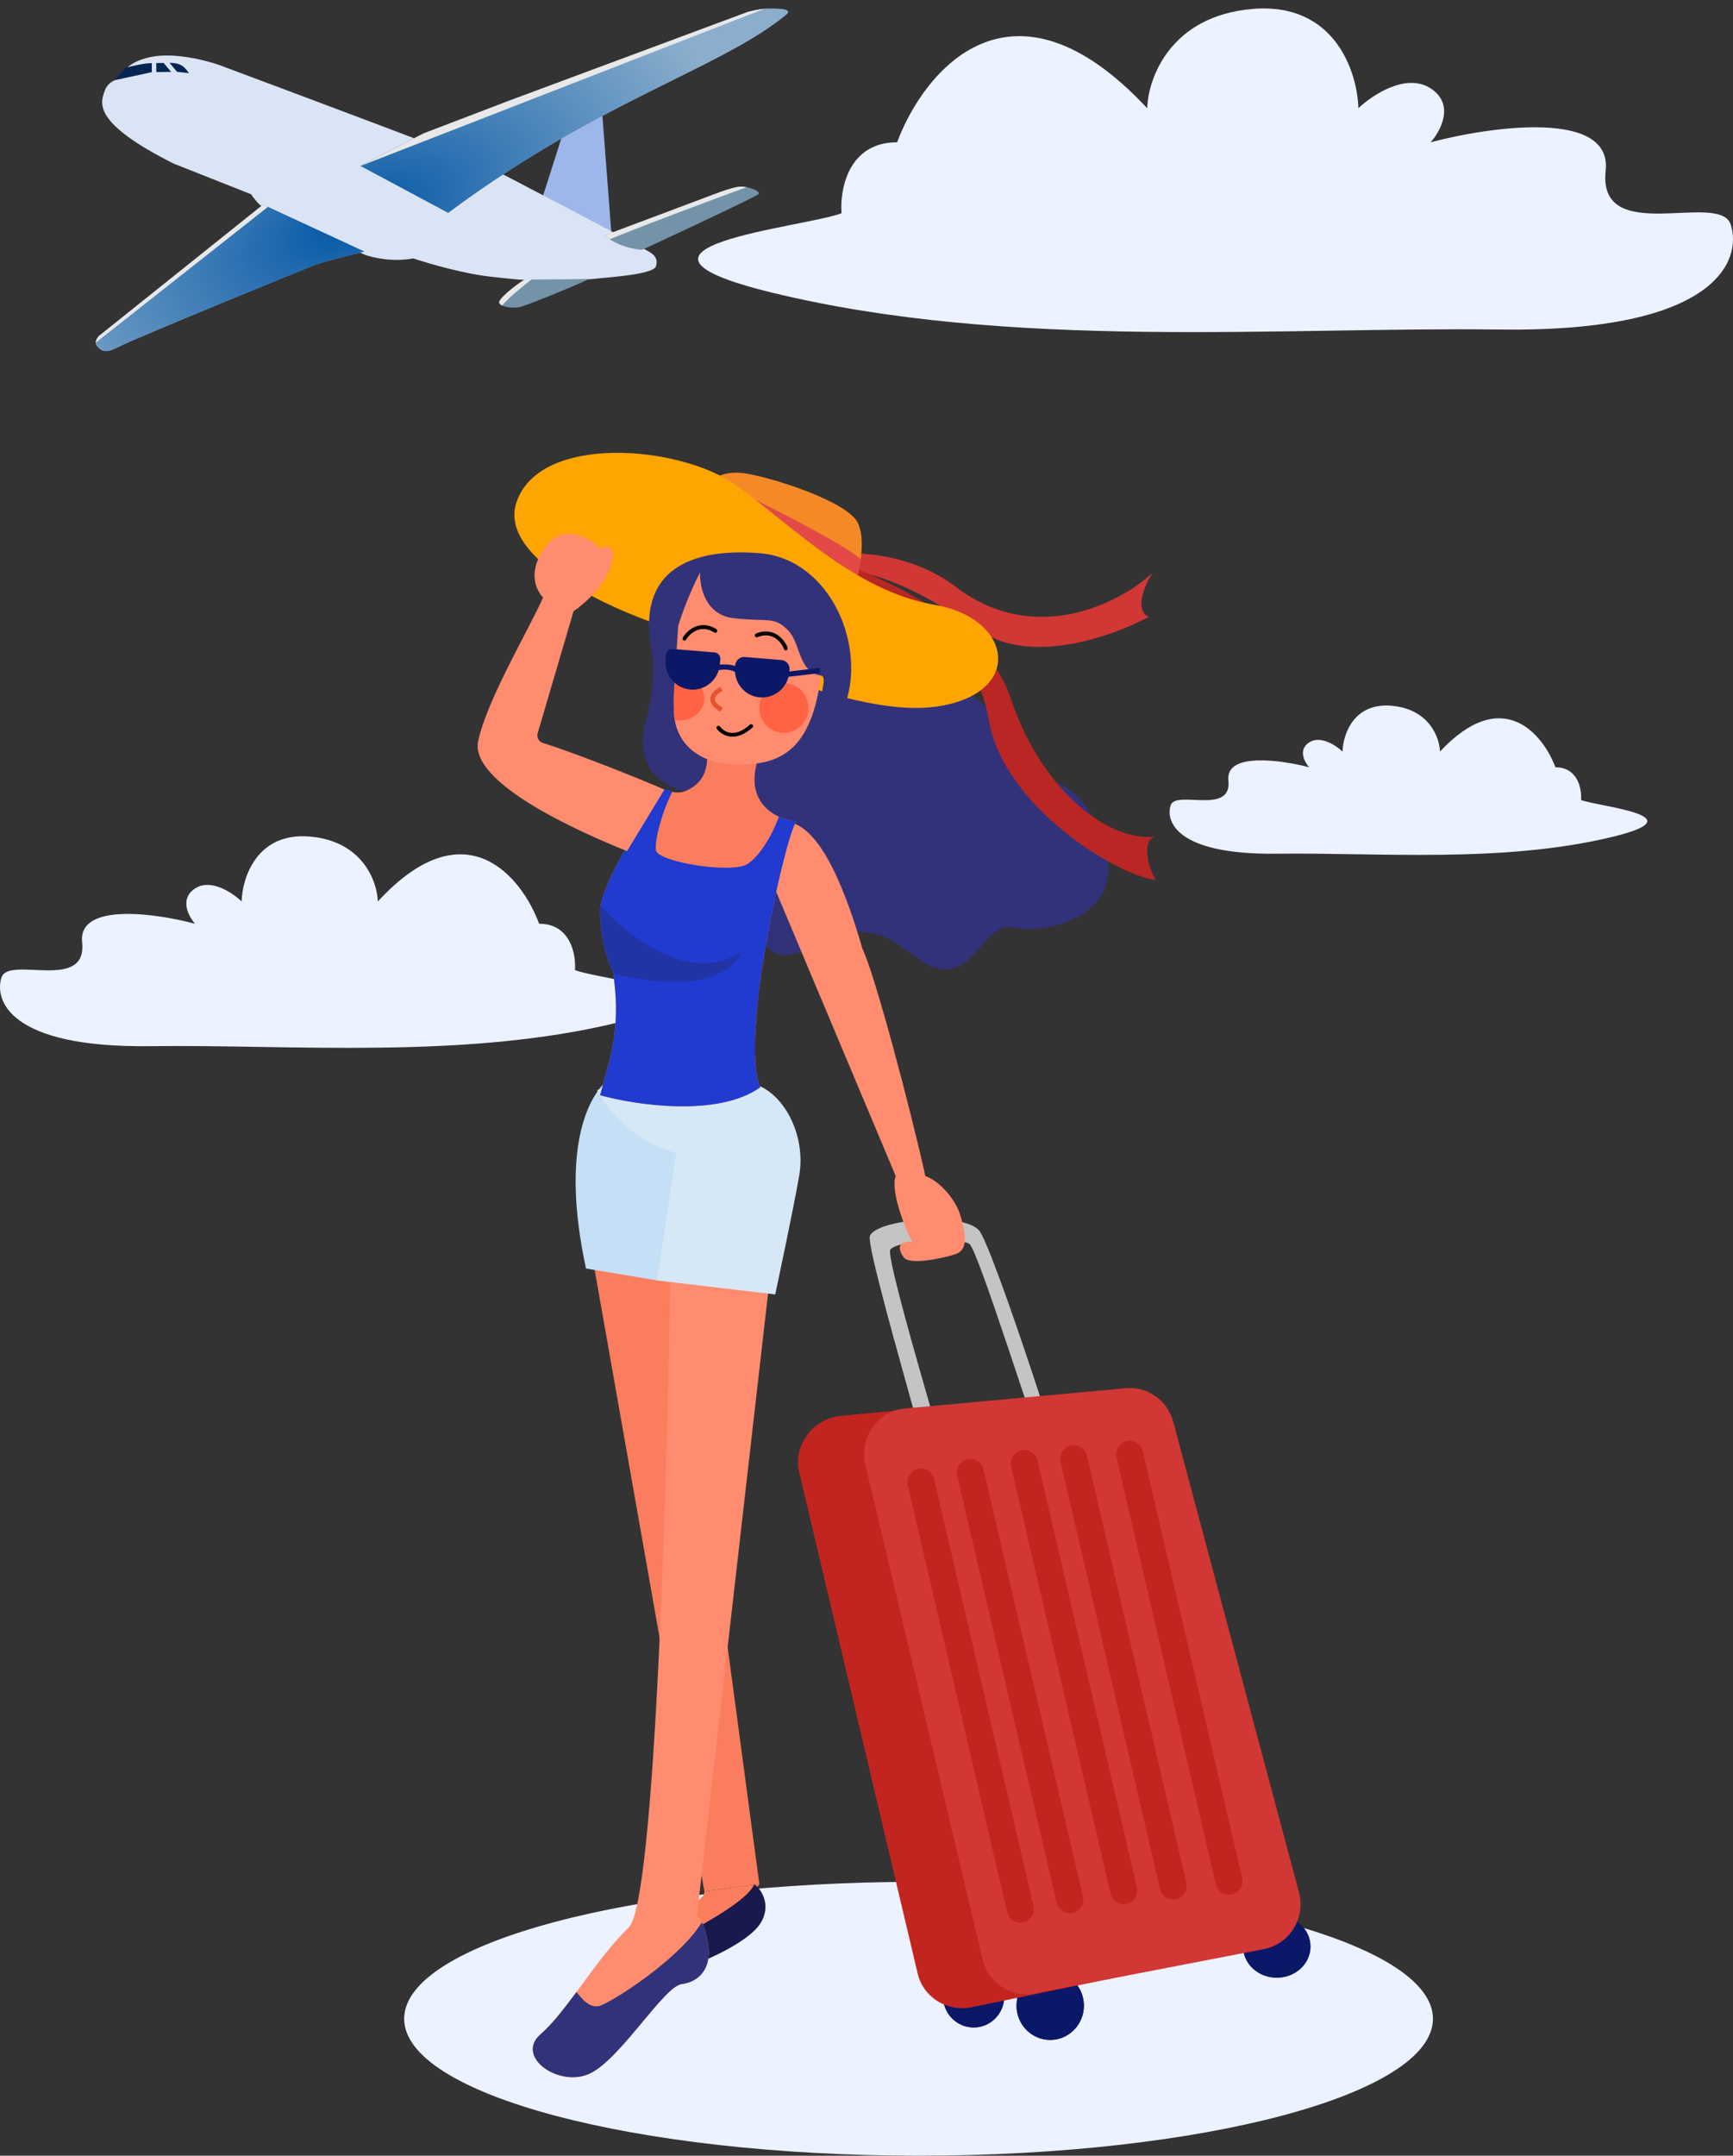 <svg width="251" height="312" viewBox="0 0 251 312" fill="none" xmlns="http://www.w3.org/2000/svg">
<rect x="0" y="0" width="251" height="312" fill="#333333" stroke="none"/>
<path d="M181.448 1.292C169.536 2.278 166.289 11.284 166.155 15.665C146.516 -5.36 133.826 10.189 129.935 20.592C122.852 20.592 121.618 27.436 121.886 30.858C116.655 32.911 84.861 35.785 111.825 42.355C146.318 50.76 185.473 47.283 217.266 47.694C249.059 48.104 252.279 37.428 250.669 32.5C249.059 27.573 231.352 35.785 232.559 24.698C233.525 15.829 216.059 18.265 207.205 20.592C208.68 18.95 210.746 15.09 207.205 12.79C203.663 10.49 198.753 13.748 196.741 15.665C196.607 10.463 193.361 0.307 181.448 1.292Z" fill="#ECF2FF"/>
<path d="M44.859 121.075C52.542 121.719 54.636 127.608 54.722 130.472C67.389 116.725 75.574 126.892 78.083 133.694C82.651 133.694 83.447 138.169 83.275 140.406C86.649 141.749 107.155 143.628 89.764 147.924C67.517 153.419 42.263 151.146 21.757 151.414C1.252 151.683 -0.825 144.702 0.213 141.48C1.252 138.258 12.673 143.628 11.894 136.379C11.271 130.579 22.536 132.172 28.247 133.694C27.295 132.62 25.962 130.096 28.247 128.593C30.531 127.089 33.697 129.219 34.995 130.472C35.082 127.071 37.176 120.431 44.859 121.075Z" fill="#ECF2FF"/>
<path d="M201.503 102.144C207.001 102.599 208.5 106.756 208.562 108.777C217.626 99.074 223.483 106.25 225.279 111.052C228.548 111.052 229.117 114.21 228.994 115.79C231.408 116.737 246.082 118.064 233.637 121.096C217.717 124.975 199.646 123.371 184.972 123.56C170.298 123.75 168.812 118.822 169.555 116.548C170.298 114.274 178.471 118.064 177.914 112.947C177.468 108.853 185.529 109.978 189.616 111.052C188.935 110.294 187.981 108.512 189.616 107.451C191.25 106.389 193.516 107.893 194.445 108.777C194.507 106.377 196.005 101.689 201.503 102.144Z" fill="#ECF2FF"/>
<path d="M207.541 292.183C207.541 303.127 174.185 312 133.039 312C91.893 312 58.537 303.127 58.537 292.183C58.537 281.238 91.893 272.365 133.039 272.365C174.185 272.365 207.541 281.238 207.541 292.183Z" fill="#ECF2FF"/>
<path d="M87.004 13.544L88.533 33.56L78.401 29.113L83.359 13.59L87.004 13.544Z" fill="#9EB7EA"/>
<path d="M93.063 35.899C94.143 36.539 95.434 36.958 95.024 38.487C94.826 39.797 87.183 40.189 86.256 40.339C78.76 41.086 73.392 40.282 71.458 40.089C67.347 39.677 62.429 38.242 59.846 37.403C56.765 37.964 53.841 37.26 52.764 36.838C48.02 34.647 38.403 30.18 37.884 29.838C37.365 29.496 36.654 28.547 36.362 28.115L25.159 23.682C13.294 17.733 14.546 14.886 15.168 13.136C15.666 11.736 17.077 11.37 17.72 11.362C17.64 10.637 18.335 9.003 21.756 8.263C25.178 7.524 29.91 8.742 31.848 9.444C44.269 14.079 69.455 23.52 70.835 24.2C72.561 25.049 91.617 35.042 93.063 35.899Z" fill="#DBE4F4"/>
<path d="M87.627 34.043L103.849 27.96C104.418 27.735 105.812 27.239 106.839 27.052C108.123 26.818 110.277 27.662 109.854 28.103C109.515 28.456 98.486 33.617 93.013 36.153C91.869 36.095 89.189 35.591 87.627 34.043Z" fill="#7393A8"/>
<path d="M79.589 40.441C78.336 40.448 77.067 40.456 75.968 40.469C74.62 41.285 72.13 43.295 72.308 43.816C72.53 44.467 74.248 44.663 75.317 44.432C76.172 44.247 82.7 41.619 85.401 40.351C84.454 40.411 82.051 40.426 79.589 40.441Z" fill="#7393A8"/>
<path d="M108.136 27.092C107.687 27.009 107.224 26.982 106.839 27.052C105.812 27.239 104.418 27.735 103.849 27.96L87.627 34.043C87.841 34.255 88.076 34.447 88.324 34.621C94.391 32.162 103.812 28.667 108.136 27.092Z" fill="#E8E8E8"/>
<path d="M72.728 44.222C72.516 44.115 72.364 43.98 72.308 43.816C72.13 43.295 74.62 41.285 75.968 40.469C76.287 40.465 76.62 40.462 76.963 40.459C75.649 41.483 73.43 43.305 72.728 44.222Z" fill="#E8E8E8"/>
<path d="M108.302 1.736C108.872 1.584 110.183 1.277 110.869 1.269C110.935 1.268 111.016 1.266 111.108 1.264C112.215 1.242 114.987 1.186 113.881 2.102C109.857 5.437 104.233 8.226 97.4 11.614C88.377 16.087 77.248 21.605 64.914 30.806L52.184 23.997L61.346 19.31L73.725 14.582L108.302 1.736Z" fill="#8EADCA"/>
<path d="M108.302 1.736C108.872 1.584 110.183 1.277 110.869 1.269C110.935 1.268 111.016 1.266 111.108 1.264C112.215 1.242 114.987 1.186 113.881 2.102C109.857 5.437 104.233 8.226 97.4 11.614C88.377 16.087 77.248 21.605 64.914 30.806L52.184 23.997L61.346 19.31L73.725 14.582L108.302 1.736Z" fill="url(#paint0_radial_687_381)"/>
<path d="M38.098 29.617L14.315 48.642C14.032 48.936 13.598 49.653 14.119 50.169C14.77 50.814 15.204 51.244 17.334 50.129C19.465 49.013 44.641 38.681 45.922 38.23C46.946 37.868 50.908 36.861 52.761 36.402L38.098 29.617Z" fill="#8EADCA"/>
<path d="M38.098 29.617L14.315 48.642C14.032 48.936 13.598 49.653 14.119 50.169C14.77 50.814 15.204 51.244 17.334 50.129C19.465 49.013 44.641 38.681 45.922 38.23C46.946 37.868 50.908 36.861 52.761 36.402L38.098 29.617Z" fill="url(#paint1_radial_687_381)"/>
<path d="M52.22 24.017L110.708 1.275C109.994 1.322 108.83 1.595 108.302 1.736L73.725 14.582L61.346 19.31L52.184 23.997L52.22 24.017Z" fill="#E8E8E8"/>
<path d="M13.875 49.59L38.807 29.945L38.098 29.617L14.315 48.642C14.129 48.835 13.879 49.21 13.875 49.59Z" fill="#E8E8E8"/>
<path d="M21.983 9.132C20.782 9.147 18.915 9.606 18.132 9.834L16.652 11.595L21.999 10.439L21.983 9.132Z" fill="#052652"/>
<path d="M22.642 10.431L22.626 9.124L23.698 9.111L24.786 10.404L22.642 10.431Z" fill="#052652"/>
<path d="M25.643 10.393L24.555 9.1C26.485 9.076 26.925 10.014 27.361 10.589L25.643 10.393Z" fill="#052652"/>
<path d="M93.71 103.637C95.057 98.879 94.576 93.904 94.014 92.205L120.091 88.059C121.401 91.741 125.816 99.105 133.001 99.105C141.981 99.105 145.068 103.637 146.752 109.586C148.436 115.534 154.33 108.736 159.381 120.632C164.433 132.529 151.523 135.361 146.752 134.228C141.981 133.095 140.578 144.992 132.159 138.194C123.739 131.396 121.494 137.061 114.197 138.194C106.901 139.327 105.217 116.1 99.604 114.684C93.991 113.268 92.026 109.586 93.71 103.637Z" fill="#32327A"/>
<path d="M125.99 178.893C125.272 180.813 137.75 222.044 138.195 225.968L141.125 225.968C140.474 222.478 127.972 181.989 128.956 180.841C130.186 179.406 139.195 179.131 140.407 180.034C141.619 180.938 149.163 204.926 154.798 221.339L156.426 221.339C155.911 217.69 143.765 180.211 141.777 178.05C139.291 175.349 126.889 176.492 125.99 178.893Z" fill="#C4C4C4"/>
<path d="M156.986 290.287C156.986 293.024 154.802 295.242 152.108 295.242C149.413 295.242 147.229 293.024 147.229 290.287C147.229 287.551 149.413 285.333 152.108 285.333C154.802 285.333 156.986 287.551 156.986 290.287Z" fill="#0B1867"/>
<path d="M156.986 290.287C156.986 293.024 154.802 295.242 152.108 295.242C149.413 295.242 147.229 293.024 147.229 290.287C147.229 287.551 149.413 285.333 152.108 285.333C154.802 285.333 156.986 287.551 156.986 290.287Z" fill="#0B1867"/>
<path d="M189.802 281.731C189.802 284.219 187.618 286.235 184.924 286.235C182.23 286.235 180.046 284.219 180.046 281.731C180.046 279.244 182.23 277.228 184.924 277.228C187.618 277.228 189.802 279.244 189.802 281.731Z" fill="#0B1867"/>
<path d="M189.802 281.731C189.802 284.219 187.618 286.235 184.924 286.235C182.23 286.235 180.046 284.219 180.046 281.731C180.046 279.244 182.23 277.228 184.924 277.228C187.618 277.228 189.802 279.244 189.802 281.731Z" fill="#0B1867"/>
<path d="M145.456 288.936C145.456 291.423 143.47 293.44 141.021 293.44C138.572 293.44 136.586 291.423 136.586 288.936C136.586 286.448 138.572 284.432 141.021 284.432C143.47 284.432 145.456 286.448 145.456 288.936Z" fill="#0B1867"/>
<path d="M145.456 288.936C145.456 291.423 143.47 293.44 141.021 293.44C138.572 293.44 136.586 291.423 136.586 288.936C136.586 286.448 138.572 284.432 141.021 284.432C143.47 284.432 145.456 286.448 145.456 288.936Z" fill="#0B1867"/>
<path d="M115.764 213.13C114.835 209.201 117.694 205.314 121.803 204.919L155.124 201.717C158.315 201.411 161.245 203.347 162.136 206.351L182.37 274.559C183.476 278.289 181.06 282.206 177.157 283.01L140.748 290.508C137.188 291.241 133.727 289.089 132.91 285.634L115.764 213.13Z" fill="#C22420"/>
<path d="M125.334 211.986C124.404 208.063 127.121 204.216 131.079 203.853L163.057 200.918C166.202 200.63 169.098 202.675 169.926 205.771L188.137 273.868C189.131 277.587 186.797 281.378 183.07 282.098L149.847 288.514C146.435 289.173 143.114 286.995 142.301 283.565L125.334 211.986Z" fill="#D13734"/>
<path d="M161.712 210.96C161.464 209.893 162.113 208.825 163.163 208.572C164.213 208.32 165.265 208.98 165.514 210.046L179.907 271.822C180.155 272.888 179.506 273.957 178.456 274.209C177.406 274.461 176.354 273.801 176.105 272.735L161.712 210.96Z" fill="#C22420"/>
<path d="M131.483 214.977C131.235 213.911 131.884 212.842 132.934 212.589C133.984 212.337 135.036 212.997 135.285 214.063L149.678 275.839C149.926 276.905 149.277 277.974 148.227 278.226C147.177 278.478 146.125 277.819 145.876 276.752L131.483 214.977Z" fill="#C22420"/>
<path d="M155.072 209.233C154.022 209.486 153.372 210.555 153.621 211.621L168.014 273.396C168.262 274.463 169.315 275.122 170.365 274.87C171.414 274.618 172.064 273.549 171.816 272.483L157.422 210.707C157.174 209.641 156.121 208.981 155.072 209.233Z" fill="#C22420"/>
<path d="M146.459 212.282C146.21 211.216 146.86 210.147 147.91 209.895C148.959 209.642 150.012 210.302 150.26 211.368L164.653 273.144C164.902 274.21 164.252 275.279 163.202 275.531C162.153 275.784 161.1 275.124 160.852 274.058L146.459 212.282Z" fill="#C22420"/>
<path d="M140.097 211.217C139.047 211.47 138.398 212.538 138.646 213.605L153.039 275.38C153.288 276.446 154.34 277.106 155.39 276.854C156.44 276.602 157.089 275.533 156.841 274.467L142.448 212.691C142.199 211.625 141.147 210.965 140.097 211.217Z" fill="#C22420"/>
<path d="M138.454 84.954C126.962 76.24 109.988 81.075 102.938 84.582C99.584 87.121 95.786 90.772 107.425 85.057C121.973 77.914 133.121 85.607 142.317 91.505C149.673 96.223 161.416 91.992 166.369 89.287C164.222 88.255 165.839 84.624 166.916 82.938C162.217 87.241 149.946 93.668 138.454 84.954Z" fill="#D13734"/>
<path d="M146.374 101.025C141.796 87.221 119.453 79.914 111.689 78.729C107.509 78.882 102.341 79.692 115.115 81.71C131.082 84.232 141.416 93.255 143.207 104.15C145.277 116.737 161.804 126.729 167.392 127.362C166.204 125.274 165.391 121.832 167.22 121.066C160.946 121.894 150.951 114.829 146.374 101.025Z" fill="#B92623"/>
<path d="M107.713 68.484C104.637 68.061 102.16 69.411 102.129 71.603L107.405 75.339L123.864 84.414C124.47 82.606 125.407 78.348 124.302 75.785C122.922 72.581 111.559 69.012 107.713 68.484Z" fill="#F58926"/>
<path d="M124.688 80.937C122.038 78.623 110.877 72.995 104.806 70.078C104.701 70.713 104.653 71.319 104.647 71.818L105.703 73.183L117.512 81.003L123.884 84.541C124.158 83.716 124.5 82.386 124.688 80.937Z" fill="#E34A47"/>
<path d="M74.801 72.707C72.134 80.692 87.951 88.012 96.193 90.674C104.527 95.046 123.918 103.507 134.809 102.366C148.421 100.94 147.032 89.533 135.364 87.537C123.696 85.54 114.528 75.844 106.472 70.141C98.415 64.437 78.135 62.726 74.801 72.707Z" fill="#FFA502"/>
<path d="M102.013 273.721L85.145 178.231L96.248 170.027L109.979 272.684L102.013 273.721Z" fill="#FA7D5D"/>
<path d="M109.979 272.684L102.013 273.721C102.013 274.6 100.885 275.502 97.699 277.349C94.512 279.196 97.809 282.077 99.69 282.626C102.247 280.757 108.947 274.531 109.979 272.684Z" fill="#FA7D5D"/>
<path d="M109.255 272.719C108.231 275.061 102.109 278.357 99.336 279.875L100.296 284.429C102.962 283.453 108.679 280.851 110.214 278.249C111.75 275.646 110.214 273.369 109.255 272.719Z" fill="#19194D"/>
<path d="M91.085 278.934C94.901 275.244 96.703 212.599 97.126 181.738L111.753 182.727L100.942 277.287C101.26 277.397 102.023 278.341 102.532 281.241C103.168 284.865 101.26 286.842 98.716 287.171C96.172 287.501 90.061 297.715 85.61 300.021C81.158 302.327 74.481 297.715 78.296 294.42C82.112 291.125 86.315 283.547 91.085 278.934Z" fill="#FF8C6E"/>
<path d="M101.665 278.217C101.959 278.829 102.277 279.79 102.532 281.241C103.168 284.865 101.26 286.842 98.716 287.172C97.479 287.332 95.398 289.831 93.074 292.62C90.62 295.566 87.896 298.837 85.61 300.021C81.158 302.328 74.481 297.715 78.296 294.42C79.952 292.991 81.68 290.756 83.496 288.306C84.207 289.215 85.46 290.776 86.883 290.307C88.784 289.679 98.314 283.613 101.665 278.217Z" fill="#32327A"/>
<path d="M84.873 183.595C81.085 166.094 85.192 157.668 89.165 155.496L104.498 157.151L95.149 185.321L84.873 183.595Z" fill="#C4DFF6"/>
<path d="M112.28 187.343L95.148 185.322L97.94 166.889C93.124 165.621 89.027 162.411 86.596 158.002L86.492 157.814C87.633 156.776 104.401 155.598 108.966 156.802C113.532 158.006 116.739 164.282 115.767 170.062C114.988 174.686 112.28 187.343 112.28 187.343Z" fill="#D6E7F6"/>
<path d="M124.922 137.342C119.965 120.165 115.777 119.504 114.223 118.842L111.176 126.116L129.732 170.215C128.887 172.327 131.278 178.361 132.15 179.705C129.85 179.609 130.07 180.857 130.905 181.994C131.74 183.13 136.389 182.154 138.311 181.546C140.234 180.938 139.982 178.794 139.084 175.865C138.366 173.522 136.054 170.919 134.026 170.215C131.926 160.719 126.751 141.131 124.922 137.342Z" fill="#FF8C6E"/>
<path d="M100.564 113.758C102.747 112.151 102.565 109.263 102.201 108.02C106.659 104.577 114.591 99.7 110.661 107.733C106.731 115.767 112.117 118.54 115.301 118.923C113.554 121.677 107.114 150.77 110.115 157.368C104.002 161.729 92.104 159.951 86.919 158.516L88.171 153.908C89.146 150.32 89.446 146.566 89.054 142.858L88.829 140.728C88.192 139.58 86.919 136.137 86.919 131.547C87.356 127.415 93.208 118.314 96.119 114.202C97.211 114.489 98.381 115.365 100.564 113.758Z" fill="#FA7D5D"/>
<path d="M112.808 118.203C113.66 118.604 114.543 118.83 115.301 118.921C113.554 121.676 107.114 150.769 110.115 157.367C104.002 161.728 92.104 159.95 86.919 158.515L88.171 153.907C89.146 150.319 89.446 146.565 89.054 142.857L88.829 140.727C88.192 139.579 86.919 136.136 86.919 131.546C87.356 127.414 93.208 118.256 96.119 114.144C96.41 114.205 96.679 114.295 96.944 114.384C97.077 114.429 97.209 114.473 97.342 114.513V114.657C95.839 117.599 94.781 121.703 95.006 123.07C95.288 124.778 106 126.487 108.255 125.063C109.877 124.039 111.761 121.126 112.808 118.203Z" fill="#213ACF"/>
<path d="M88.848 140.905L88.829 140.727C88.192 139.579 86.919 136.136 86.919 131.546C86.935 131.392 86.959 131.232 86.99 131.065C91.076 135.668 100 142.57 107.318 137.798C106.584 140.203 101.858 144.088 88.848 140.905Z" fill="#2034A6"/>
<path d="M78.644 107.538C83.252 108.963 92.245 112.553 96.232 114.273L90.814 123.188C83.629 120.294 67.933 113.272 69.26 107.221C70.586 101.17 76.629 91.066 78.655 86.49C77.458 85.183 76.5 82.568 78.932 79.207C81.364 75.845 85.011 77.409 86.945 79.451C88.35 78.53 89.378 79.517 88.327 82.288C87.222 85.202 84.366 87.611 83.076 88.451L77.877 106.111C77.698 106.718 78.047 107.353 78.644 107.538Z" fill="#FF8C6E"/>
<path d="M97.562 100.157C97.562 101.367 97.576 102.386 97.608 103.102C97.609 103.122 97.61 103.142 97.611 103.162C97.857 107.976 101.703 110.673 106.875 110.673C111.962 110.673 116.049 109.333 118.044 102.233C118.086 102.084 118.127 101.932 118.167 101.779C118.63 99.996 118.849 98.263 118.848 96.64C118.848 91.435 116.602 87.353 112.973 86.344C111.436 85.917 110.044 85.088 108.638 84.252C105.691 82.497 102.682 80.707 98.141 82.498C97.846 85.734 97.563 94.812 97.562 100.157Z" fill="#FF8C6E"/>
<path d="M97.575 98.064C97.552 100.188 97.559 102.001 97.608 103.101C97.625 103.478 97.663 103.847 97.721 104.207C97.956 104.25 98.2 104.273 98.449 104.273C100.409 104.273 101.997 102.862 101.997 101.121C101.997 99.379 100.409 97.968 98.449 97.968C98.147 97.968 97.854 98.001 97.575 98.064Z" fill="#FF6344"/>
<path d="M113.527 106.075C115.486 106.075 117.075 104.462 117.075 102.472C117.075 100.482 115.486 98.869 113.527 98.869C111.568 98.869 109.979 100.482 109.979 102.472C109.979 104.462 111.568 106.075 113.527 106.075Z" fill="#FF6344"/>
<path d="M106.284 89.478C102.142 89.035 101.299 84.865 101.395 82.835C99.784 85.935 98.614 89.294 98.23 90.585L97.367 103.871C96.792 103.502 95.354 100.771 94.204 92.8C92.766 82.835 99.669 79.237 110.024 80.067C120.379 80.898 125.844 93.907 122.105 102.764C119.113 109.85 113.203 111.491 110.423 111.122C118.764 108.908 118.941 100.55 119.228 99.166C119.459 98.059 119.133 97.782 118.941 97.782C115.489 97.228 116.064 93.076 114.051 91.139C112.037 89.201 111.462 90.032 106.284 89.478Z" fill="#32327A"/>
<path fill-rule="evenodd" clip-rule="evenodd" d="M103.551 99.932C103.807 99.709 104.102 99.534 104.368 99.412L104.632 100.023C104.411 100.124 104.17 100.268 103.97 100.442C103.766 100.619 103.625 100.807 103.566 100.991C103.512 101.16 103.516 101.35 103.653 101.577C103.798 101.819 104.098 102.111 104.658 102.431L104.342 103.015C103.733 102.667 103.327 102.306 103.1 101.928C102.865 101.536 102.833 101.142 102.949 100.781C103.061 100.437 103.297 100.152 103.551 99.932Z" fill="#E4542F"/>
<path fill-rule="evenodd" clip-rule="evenodd" d="M109.006 104.895C109.121 105.001 109.121 105.171 109.006 105.276C107.779 106.394 106.657 106.715 105.725 106.594C104.807 106.475 104.148 105.937 103.818 105.466C103.73 105.341 103.77 105.174 103.907 105.094C104.045 105.014 104.228 105.05 104.316 105.176C104.577 105.547 105.1 105.969 105.808 106.061C106.503 106.151 107.449 105.933 108.588 104.895C108.703 104.79 108.891 104.79 109.006 104.895Z" fill="black"/>
<path fill-rule="evenodd" clip-rule="evenodd" d="M100.829 91.266C100.115 91.588 99.599 92.179 99.382 92.574C99.307 92.71 99.137 92.759 99.002 92.683C98.867 92.606 98.819 92.434 98.894 92.297C99.162 91.811 99.763 91.126 100.603 90.747C101.46 90.36 102.554 90.299 103.754 91.06C103.885 91.143 103.925 91.318 103.843 91.451C103.761 91.584 103.589 91.624 103.458 91.541C102.424 90.885 101.526 90.951 100.829 91.266Z" fill="black"/>
<path fill-rule="evenodd" clip-rule="evenodd" d="M112.345 92.402C112.995 92.844 113.403 93.518 113.551 93.944C113.602 94.092 113.761 94.17 113.907 94.118C114.052 94.067 114.129 93.905 114.078 93.757C113.896 93.231 113.42 92.451 112.656 91.931C111.876 91.4 110.808 91.15 109.497 91.694C109.355 91.754 109.286 91.919 109.344 92.064C109.403 92.209 109.566 92.278 109.709 92.219C110.838 91.751 111.711 91.971 112.345 92.402Z" fill="black"/>
<path d="M96.46 94.792C96.504 94.274 96.952 93.888 97.463 93.93L103.485 94.423C103.996 94.465 104.374 94.918 104.33 95.436L104.272 96.13C104.087 98.337 102.175 99.981 100.002 99.803C97.828 99.626 96.216 97.693 96.402 95.486L96.46 94.792Z" fill="#0B1867"/>
<path d="M106.482 96.287C106.542 95.57 107.164 95.035 107.87 95.093L113.182 95.528C113.889 95.585 114.413 96.214 114.352 96.931L114.324 97.264C114.139 99.47 112.227 101.115 110.054 100.937C107.88 100.759 106.269 98.826 106.454 96.62L106.482 96.287Z" fill="#0B1867"/>
<path fill-rule="evenodd" clip-rule="evenodd" d="M105.082 96.91C104.405 96.884 103.82 97.029 103.562 97.156L102.884 96.563C103.378 96.319 104.233 96.135 105.147 96.169C106.089 96.205 107.121 96.475 107.909 97.165L107.006 97.61C106.439 97.114 105.73 96.934 105.082 96.91ZM118.849 97.41L114.049 97.967L113.853 97.236L118.652 96.68L118.849 97.41Z" fill="#0B1867"/>
<defs>
<radialGradient id="paint0_radial_687_381" cx="0" cy="0" r="1" gradientUnits="userSpaceOnUse" gradientTransform="translate(51.207 31.849) rotate(66.671) scale(26.183 54.87)">
<stop stop-color="#0055A5"/>
<stop offset="1" stop-color="#8BAECC"/>
</radialGradient>
<radialGradient id="paint1_radial_687_381" cx="0" cy="0" r="1" gradientUnits="userSpaceOnUse" gradientTransform="translate(51.207 31.849) rotate(66.671) scale(26.183 54.87)">
<stop stop-color="#0055A5"/>
<stop offset="1" stop-color="#8BAECC"/>
</radialGradient>
</defs>
</svg>
